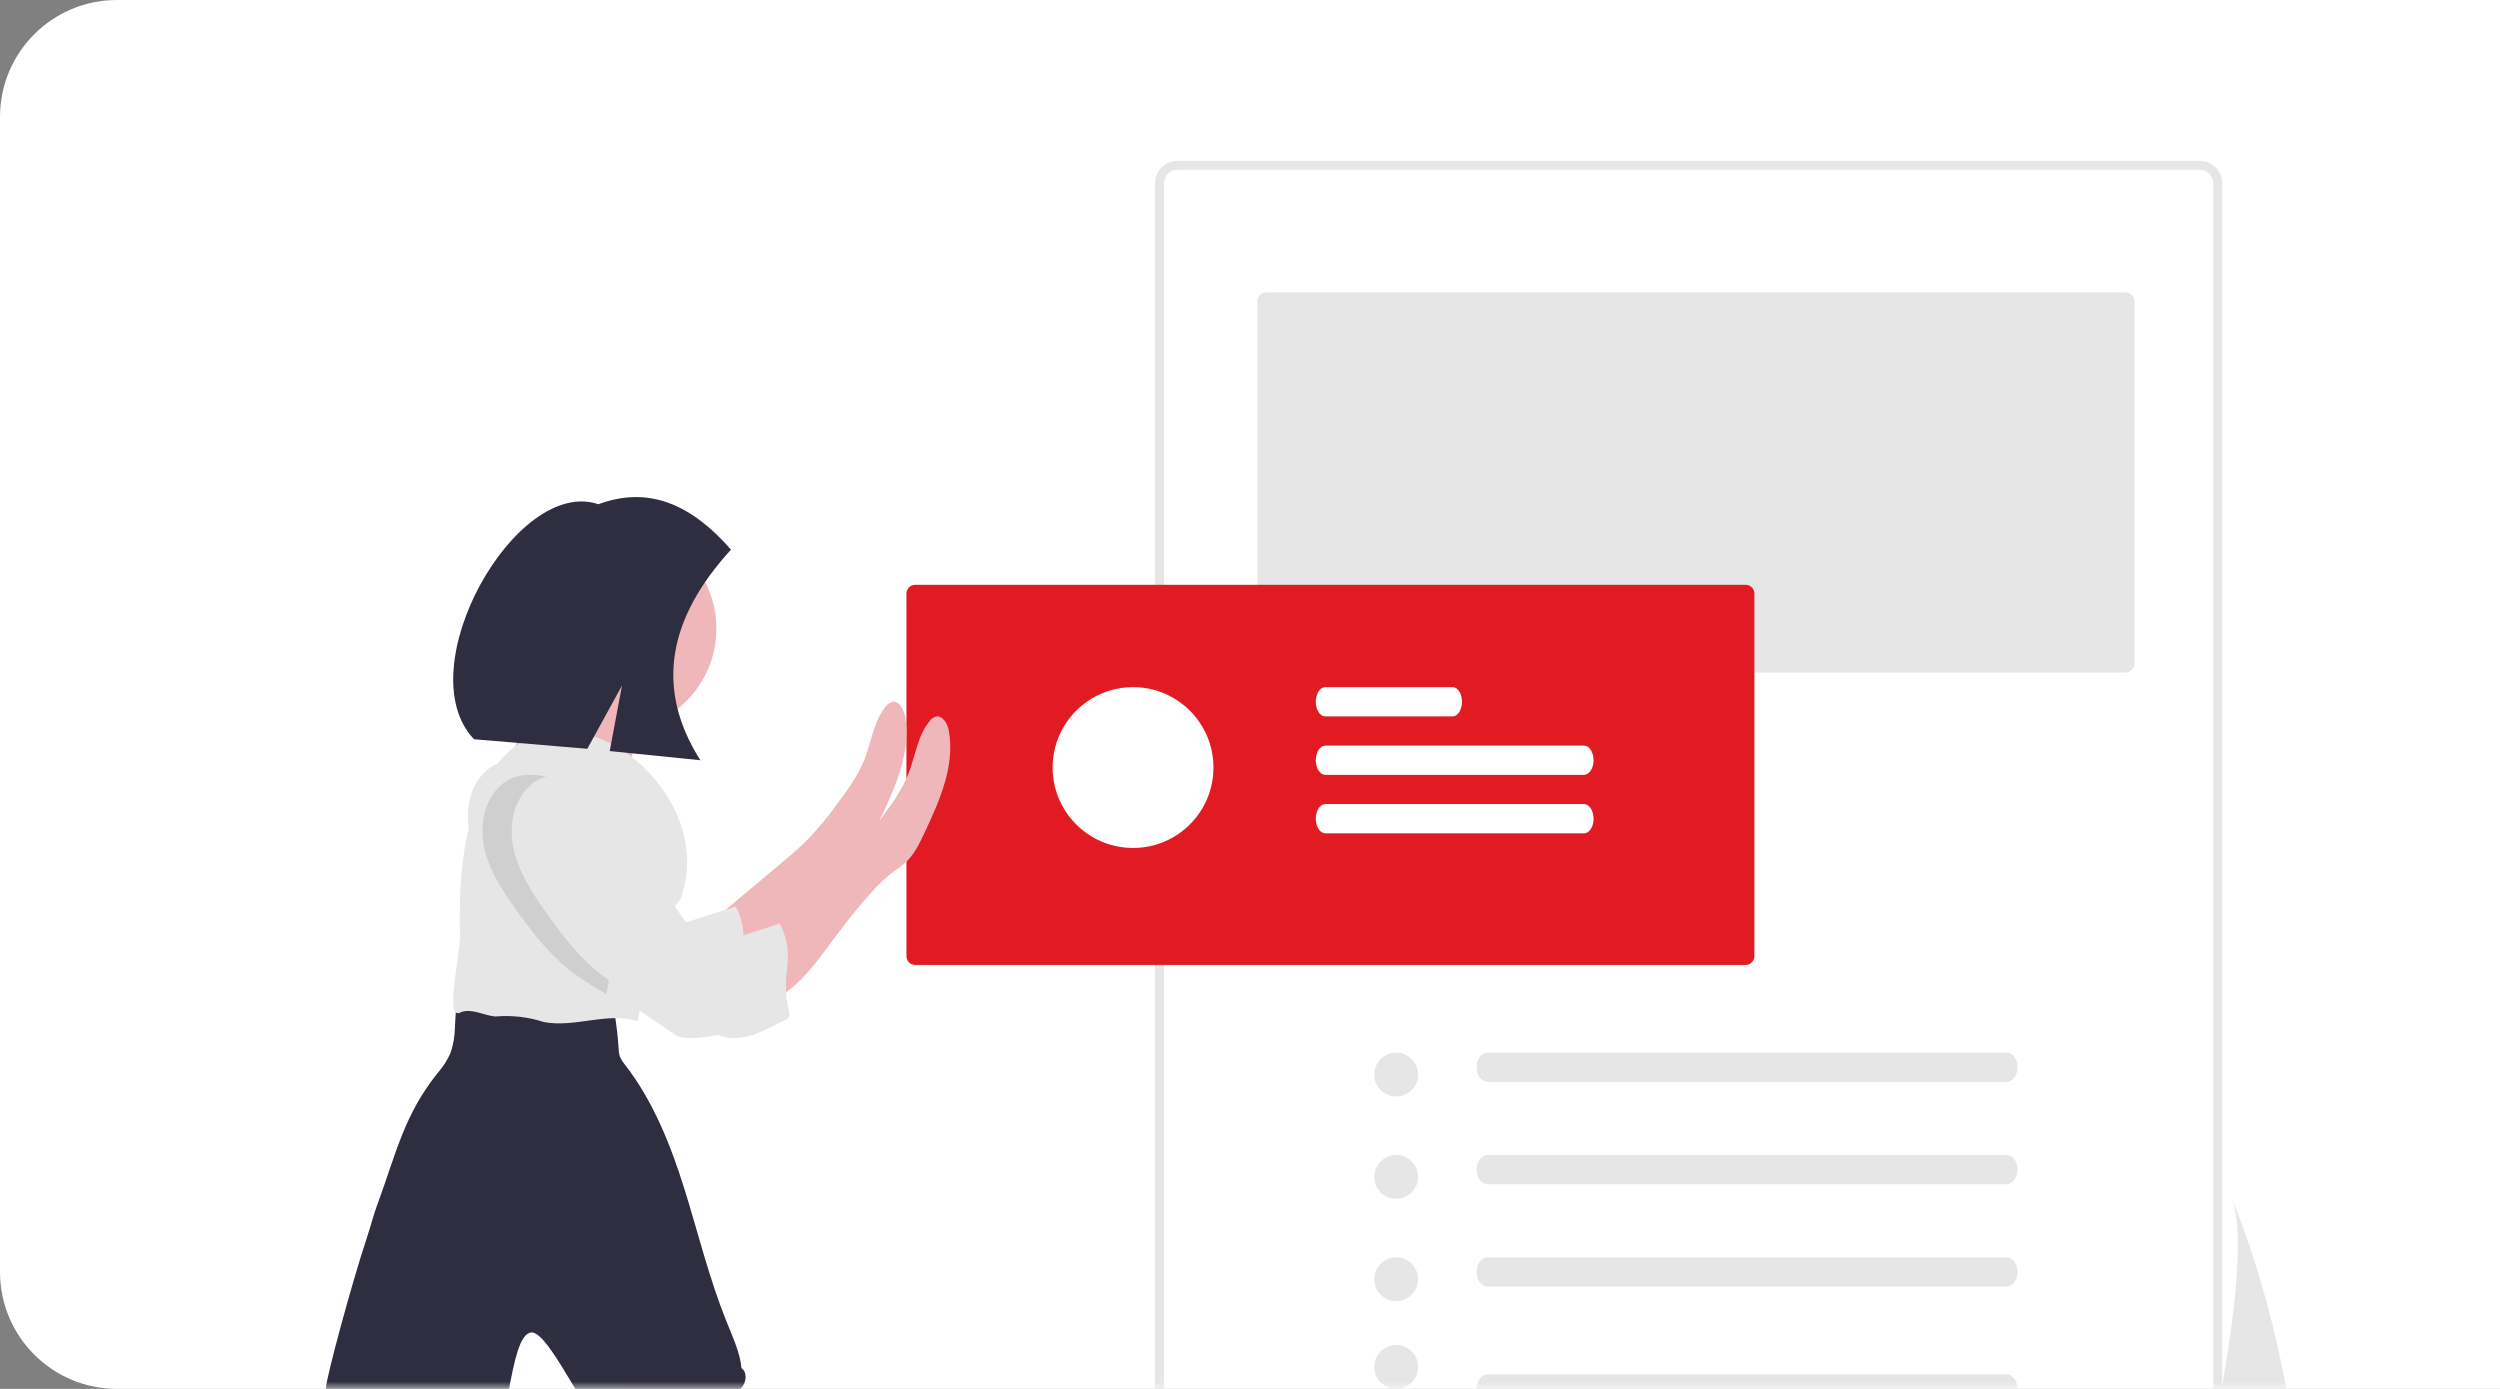 <svg width="171" height="95" viewBox="0 0 171 95" fill="none" xmlns="http://www.w3.org/2000/svg">
<rect x="0" y="0" width="171" height="95" fill="#808080" stroke="none"/>
<g id="78639765.cms" clip-path="url(#clip0_1_5739)">
<g id="Group">
<g id="Group_2">
<g id="Group_3">
<g id="Group_4">
<path id="Vector" d="M8 0H171V95H8C3.582 95 0 91.418 0 87V8C0 3.582 3.582 0 8 0Z" fill="white"/>
<g id="Mask group">
<mask id="mask0_1_5739" style="mask-type:luminance" maskUnits="userSpaceOnUse" x="0" y="0" width="171" height="95">
<g id="Group_5">
<path id="Vector_2" d="M8 0H171V95H8C3.582 95 0 91.418 0 87V8C0 3.582 3.582 0 8 0Z" fill="white"/>
</g>
</mask>
<g mask="url(#mask0_1_5739)">
<g id="Group_6">
<g id="Group_7">
<path id="Vector_3" d="M150.462 11H80.538C79.689 11 79 11.688 79 12.536V129.464C79 130.312 79.689 131 80.538 131H150.462C151.219 131 151.862 130.45 151.979 129.704C151.994 129.624 152 129.544 152 129.464V12.536C151.999 11.688 151.311 11 150.462 11ZM151.385 129.464C151.385 129.974 150.972 130.386 150.462 130.386H80.538C80.028 130.386 79.615 129.973 79.615 129.464V12.536C79.615 12.027 80.029 11.614 80.538 11.614H150.462C150.972 11.614 151.384 12.027 151.385 12.536V129.464Z" fill="#E6E6E6"/>
<path id="Vector_4" d="M86.614 20C86.275 20 86 20.269 86 20.6V45.4C86 45.731 86.275 46 86.614 46H145.386C145.725 46 146 45.731 146 45.4V20.6C146 20.269 145.725 20 145.386 20H86.614Z" fill="#E6E6E6"/>
<path id="Vector_5" d="M62.594 40C62.266 40 62 40.269 62 40.6V65.4C62 65.731 62.266 66 62.594 66H119.406C119.734 66 120 65.731 120 65.4V40.6C120 40.269 119.734 40 119.406 40H62.594Z" fill="#E21B22"/>
<path id="Vector_6" d="M52.98 100.068C52.88 100.748 52.633 101.398 52.253 101.978C51.777 102.681 46.303 116.33 44.602 121.965C44.29 123 44.454 124.001 44.42 124.347C44.393 124.635 44.368 124.922 44.346 125.207C44.314 125.563 44.29 125.918 44.263 126.271C44.193 127.206 44.133 128.189 44.539 129.039C44.699 129.375 44.939 129.664 45.045 130C44.886 129.92 44.74 129.821 44.609 129.704L39.96 126.358C39.581 125.318 39.289 124.248 39.086 123.162C38.969 122.545 38.913 121.837 39.311 121.364C39.334 121.334 39.358 121.307 39.385 121.281C39.515 121.163 39.66 121.061 39.817 120.981C39.96 120.904 40.099 120.818 40.23 120.723C40.329 120.648 40.418 120.562 40.495 120.466C40.878 120.008 41.015 119.366 41.129 118.762C41.579 116.29 45.386 101.127 45.315 100.752C45.235 100.384 43.074 96.852 41.59 96.067C43.13 94.817 44.885 93.842 46.776 93.187C47.109 93.036 47.478 92.975 47.843 93.01C48.039 93.051 48.226 93.125 48.396 93.228C49.414 93.781 50.194 94.653 50.941 95.524C52.053 96.836 53.167 98.379 52.98 100.068Z" fill="#EFB7B9"/>
<path id="Vector_7" d="M50.676 94.974C50.533 96.304 46.741 97.482 41.945 98.214C40.707 98.404 37.664 91.016 36.337 91.141C34.742 91.291 34.853 98.938 33.275 98.979C27.904 99.119 24.433 98.576 23.311 97.007C22.704 96.862 21.971 96.518 22.001 95.907C22.021 95.557 22.302 95.247 22.3 94.904C22.3 94.305 24.06 87.754 25.099 84.646C25.358 83.874 25.545 83.082 25.837 82.319C27.101 78.879 27.643 76.239 29.951 73.375C30.304 72.973 30.594 72.522 30.812 72.035C31.01 71.452 31.114 70.841 31.118 70.225L31.245 68.071C34.667 67.913 37.99 67.977 41.338 68.69C41.716 68.679 42.032 68.972 42.043 69.345V69.349C42.173 70.137 42.263 70.929 42.315 71.723C42.317 71.899 42.342 72.073 42.391 72.243C42.479 72.456 42.601 72.654 42.753 72.829C44.69 75.333 45.877 78.329 46.815 81.329C47.752 84.329 48.498 87.414 49.675 90.349C50.082 91.36 50.613 92.497 50.72 93.582C51.145 93.892 51.05 94.594 50.676 94.974Z" fill="#2F2E41"/>
<path id="Vector_8" d="M53.501 58.984C54.091 58.49 54.683 57.993 55.224 57.447C55.988 56.645 56.694 55.79 57.337 54.888C58.021 53.964 58.702 53.017 59.127 51.948C59.608 50.724 59.756 49.332 60.593 48.316C60.687 48.184 60.819 48.082 60.971 48.023C61.448 47.875 61.803 48.467 61.895 48.957C62.343 51.357 61.275 53.751 60.237 55.964C59.895 56.694 59.537 57.443 58.943 57.995C58.618 58.271 58.278 58.529 57.925 58.769C57.401 59.191 56.918 59.662 56.485 60.175C55.738 61.015 55.029 61.885 54.355 62.785C53.521 63.893 52.738 65.055 51.749 66.033C50.759 67.011 49.522 67.807 48.137 68C48.533 67.947 48.403 65.643 48.361 65.352C48.301 64.932 48.009 64.434 48.001 64.022C47.989 63.516 48.197 63.443 48.618 63.088L53.501 58.984ZM37.076 45C37.076 45 35.733 51.522 34.166 52.609C32.598 53.696 42.673 55 42.673 55C42.673 55 42.897 49.783 45.583 47.391C48.27 45 37.076 45 37.076 45Z" fill="#EFB7B9"/>
<path id="Vector_9" d="M46.316 70.867C46.644 70.968 46.987 71.012 47.331 70.997C48.493 70.985 49.638 70.724 50.685 70.234C50.784 70.197 50.87 70.135 50.938 70.056C51.017 69.889 51.021 69.696 50.948 69.526C50.325 67.06 51.528 64.264 50.334 62.01C49.034 62.423 47.61 62.875 46.311 63.277C46.112 63.357 45.897 63.392 45.683 63.381C45.425 63.329 45.19 63.203 45.006 63.02C43.598 61.83 42.711 60.173 41.908 58.536C41.105 56.898 40.318 55.209 39.052 53.876C37.786 52.544 36.602 51.839 34.752 52.031C34.096 52.119 33.493 52.434 33.053 52.918C32.009 54.017 31.801 55.689 32.168 57.147C32.535 58.605 33.378 59.897 34.255 61.127C35.396 62.732 36.625 64.313 38.211 65.505C39.069 66.113 39.96 66.675 40.879 67.19" fill="#E6E6E6"/>
<path id="Vector_10" d="M42 50C45.866 50 49 46.866 49 43C49 39.134 45.866 36 42 36C38.134 36 35 39.134 35 43C35 46.866 38.134 50 42 50Z" fill="#EFB7B9"/>
<path id="Vector_11" d="M46.529 61.526C44.487 63.882 44.056 66.891 43.639 69.862C41.588 69.182 39.315 70.322 37.192 69.906C36.126 69.558 34.998 69.43 33.878 69.529C33.093 69.456 32.314 68.973 31.565 69.219C30.32 69.991 31.532 65.209 31.458 63.819C30.806 40.371 50.239 51.778 46.529 61.526Z" fill="#E6E6E6"/>
<path id="Vector_12" d="M56.501 59.984C57.09 59.489 57.682 58.993 58.224 58.447C58.987 57.645 59.694 56.79 60.337 55.888C61.02 54.964 61.702 54.017 62.127 52.948C62.608 51.724 62.755 50.332 63.593 49.316C63.687 49.184 63.819 49.082 63.971 49.023C64.448 48.875 64.802 49.467 64.894 49.957C65.343 52.357 64.275 54.751 63.236 56.964C62.895 57.694 62.536 58.443 61.943 58.995C61.617 59.271 61.278 59.529 60.925 59.769C60.401 60.191 59.917 60.662 59.484 61.175C58.737 62.015 58.029 62.885 57.355 63.785C56.52 64.893 55.737 66.055 54.748 67.033C53.758 68.011 52.522 68.807 51.136 69C51.532 68.947 51.403 66.643 51.361 66.352C51.3 65.932 51.008 65.434 51.001 65.022C50.989 64.516 51.197 64.443 51.617 64.088L56.501 59.984Z" fill="#EFB7B9"/>
<path id="Vector_13" opacity="0.1" d="M44 61.657L43.985 61.685C43.603 62.381 43.032 62.965 42.639 63.659C42.199 64.444 41.993 65.339 41.817 66.221C41.695 66.813 41.582 67.406 41.479 68C40.687 67.554 39.922 67.064 39.186 66.533C37.605 65.339 36.381 63.755 35.243 62.144C34.361 60.911 33.523 59.618 33.163 58.159C32.803 56.701 33.013 55.023 34.045 53.922C34.484 53.436 35.085 53.12 35.739 53.032C37.583 52.839 38.747 53.539 40.009 54.872C41.269 56.204 42.05 57.905 42.855 59.539C43.213 60.249 43.579 60.974 44 61.657Z" fill="black"/>
<path id="Vector_14" d="M37.753 53.032C37.096 53.122 36.493 53.441 36.053 53.934C35.009 55.051 34.801 56.751 35.168 58.234C35.535 59.716 36.378 61.029 37.255 62.281C38.396 63.913 39.625 65.521 41.211 66.732C42.069 67.35 42.96 67.922 43.879 68.446C45.407 69.381 46.875 69.09 48.276 70.206C48.583 70.482 48.934 70.705 49.316 70.866C49.644 70.967 49.987 71.012 50.331 70.997C51.493 70.985 52.638 70.28 53.685 69.781C53.784 69.743 53.87 69.681 53.938 69.601C54.017 69.431 54.021 69.235 53.948 69.061C53.325 66.554 54.528 65.47 53.334 63.178C52.034 63.598 50.61 64.058 49.311 64.467C49.112 64.547 48.897 64.583 48.683 64.572C48.425 64.519 48.19 64.392 48.006 64.205C46.599 62.995 45.711 61.311 44.908 59.645C44.105 57.981 43.318 56.263 42.052 54.908C40.786 53.553 39.603 52.836 37.753 53.032Z" fill="#E6E6E6"/>
<path id="Vector_15" d="M50 37.597C47.394 34.607 44.455 33.176 40.932 34.489C35.279 32.567 27.848 45.774 32.423 50.564L40.173 51.218L42.545 46.891L41.705 51.373L47.905 52C44.742 47.02 45.756 42.234 50 37.597Z" fill="#2F2E41"/>
<path id="Vector_16" d="M77.5 58C80.538 58 83 55.538 83 52.5C83 49.462 80.538 47 77.5 47C74.462 47 72 49.462 72 52.5C72 55.538 74.462 58 77.5 58Z" fill="white"/>
<path id="Vector_17" d="M90.644 51C90.287 51.01 90 51.454 90 52C90 52.546 90.287 52.99 90.644 53H108.334C108.696 53.009 108.994 52.569 109 52.016C109.006 51.464 108.717 51.009 108.356 51H90.644ZM90.635 47C90.283 47.01 90 47.454 90 48C90 48.546 90.283 48.99 90.635 49H99.344C99.701 49.008 99.994 48.568 100 48.016C100.006 47.465 99.722 47.01 99.365 47H90.635ZM90.644 55C90.287 55.01 90 55.454 90 56C90 56.546 90.287 56.99 90.644 57H108.334C108.568 57.006 108.786 56.82 108.907 56.514C109.027 56.208 109.031 55.826 108.917 55.514C108.804 55.202 108.589 55.006 108.355 55H90.644Z" fill="white"/>
<path id="Vector_18" d="M95.5 75C96.328 75 97 74.328 97 73.5C97 72.672 96.328 72 95.5 72C94.672 72 94 72.672 94 73.5C94 74.328 94.672 75 95.5 75Z" fill="#E6E6E6"/>
<path id="Vector_19" d="M101.74 72C101.33 72.01 101 72.454 101 73C101 73.546 101.33 73.99 101.74 74H137.238C137.652 74.007 137.993 73.567 138 73.016C138.007 72.466 137.677 72.012 137.263 72H101.74Z" fill="#E6E6E6"/>
<path id="Vector_20" d="M95.5 82C96.328 82 97 81.328 97 80.5C97 79.672 96.328 79 95.5 79C94.672 79 94 79.672 94 80.5C94 81.328 94.672 82 95.5 82Z" fill="#E6E6E6"/>
<path id="Vector_21" d="M101.74 79C101.33 79.01 101 79.454 101 80C101 80.546 101.33 80.99 101.74 81H137.238C137.652 81.007 137.993 80.567 138 80.016C138.007 79.466 137.677 79.011 137.262 79H101.74Z" fill="#E6E6E6"/>
<path id="Vector_22" d="M95.5 89C96.328 89 97 88.328 97 87.5C97 86.672 96.328 86 95.5 86C94.672 86 94 86.672 94 87.5C94 88.328 94.672 89 95.5 89Z" fill="#E6E6E6"/>
<path id="Vector_23" d="M101.74 86C101.33 86.01 101 86.454 101 87C101 87.546 101.33 87.99 101.74 88H137.238C137.652 88.007 137.993 87.567 138 87.016C138.007 86.466 137.677 86.011 137.262 86H101.74Z" fill="#E6E6E6"/>
<path id="Vector_24" d="M95.5 95C96.328 95 97 94.328 97 93.5C97 92.672 96.328 92 95.5 92C94.672 92 94 92.672 94 93.5C94 94.328 94.672 95 95.5 95Z" fill="#E6E6E6"/>
<path id="Vector_25" d="M101.74 94C101.33 94.01 101 94.454 101 95C101 95.546 101.33 95.99 101.74 96H137.232C137.502 96.007 137.753 95.822 137.892 95.515C138.032 95.208 138.036 94.826 137.905 94.513C137.773 94.2 137.526 94.004 137.256 94H101.74ZM164 105.066C163.967 105.822 163.144 121.437 151.855 129.969C151.383 130.326 150.893 130.669 150.384 131L150 130.652H150.223C150.771 130.652 151.216 130.238 151.216 129.729V98.951C151.452 97.771 151.674 96.61 151.877 95.481C152.978 89.341 153.487 84.155 152.663 82C153.02 82.832 160.194 99.855 156.298 117.2C160.157 112.29 163.819 107.137 164 105.066Z" fill="#E6E6E6"/>
</g>
</g>
</g>
</g>
</g>
</g>
</g>
</g>
</g>
<defs>
<clipPath id="clip0_1_5739">
<rect width="171" height="95" fill="white"/>
</clipPath>
</defs>
</svg>
